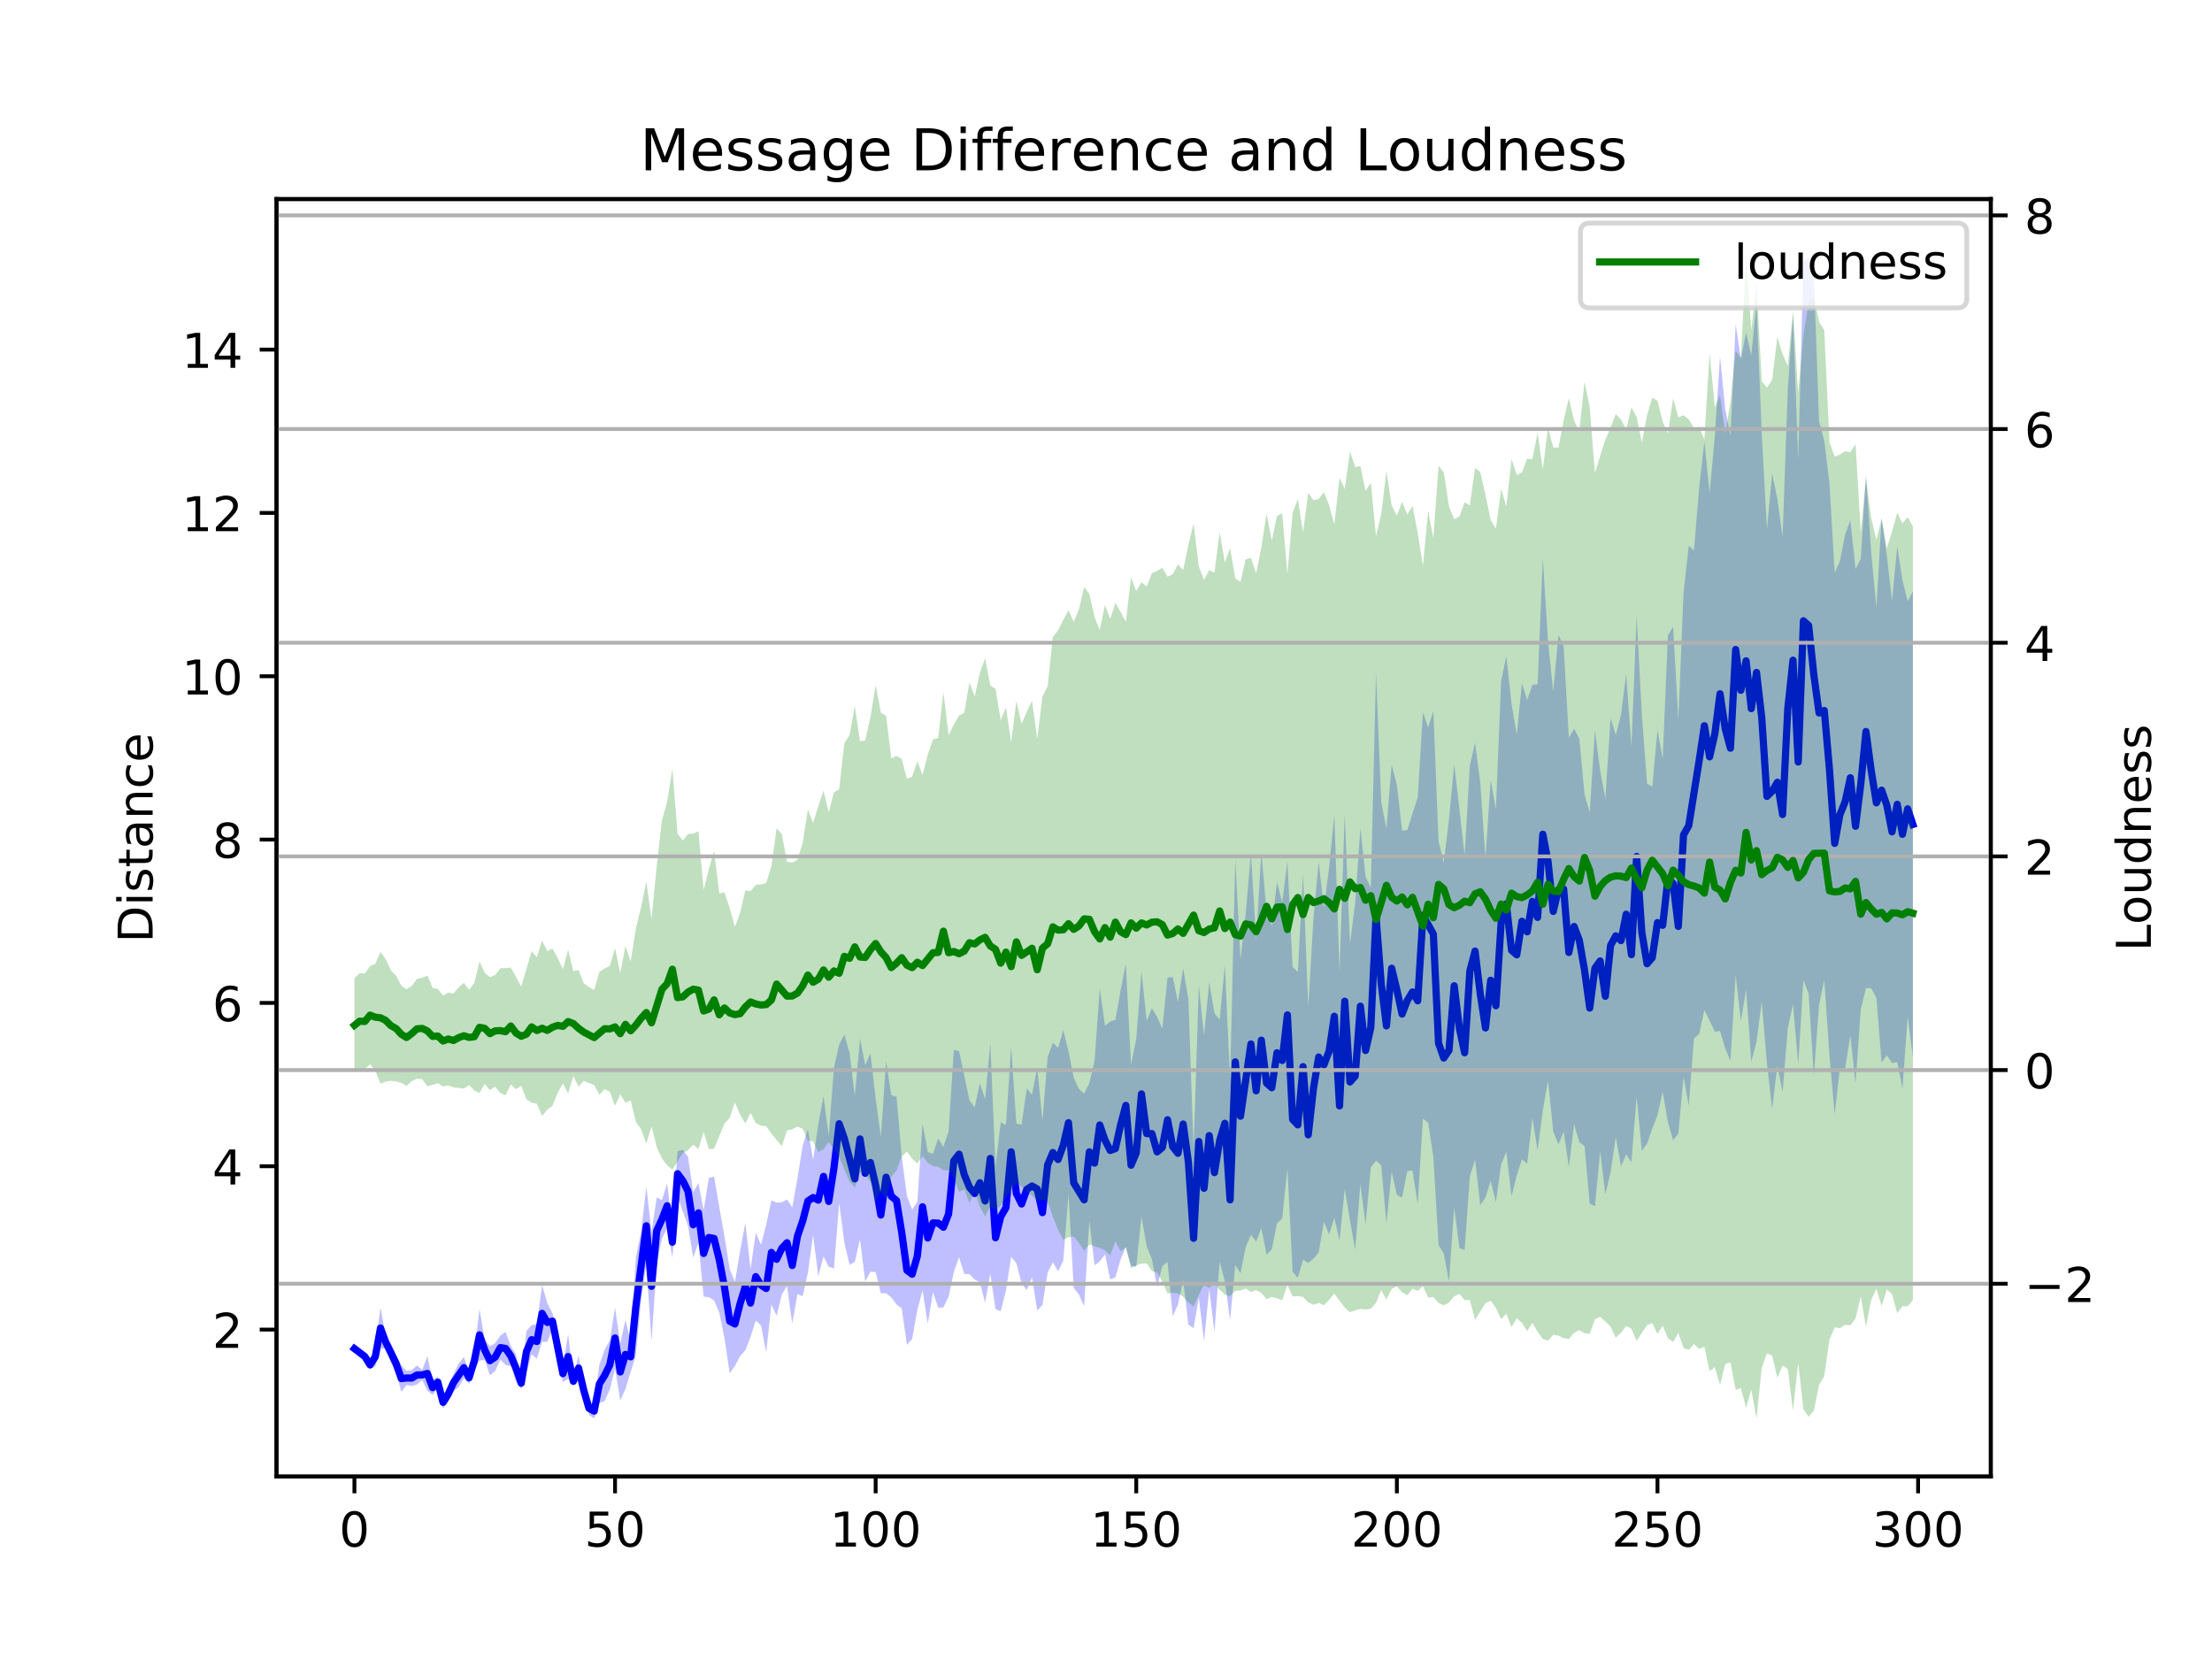 <?xml version="1.0" encoding="utf-8" standalone="no"?>
<!DOCTYPE svg PUBLIC "-//W3C//DTD SVG 1.1//EN"
  "http://www.w3.org/Graphics/SVG/1.1/DTD/svg11.dtd">
<!-- Created with matplotlib (https://matplotlib.org/) -->
<svg height="345.6pt" version="1.1" viewBox="0 0 460.8 345.6" width="460.8pt" xmlns="http://www.w3.org/2000/svg" xmlns:xlink="http://www.w3.org/1999/xlink">
 <defs>
  <style type="text/css">
*{stroke-linecap:butt;stroke-linejoin:round;}
  </style>
 </defs>
 <g id="figure_1">
  <g id="patch_1">
   <path d="M 0 345.6 
L 460.8 345.6 
L 460.8 0 
L 0 0 
z
" style="fill:#ffffff;"/>
  </g>
  <g id="axes_1">
   <g id="patch_2">
    <path d="M 57.6 307.584 
L 414.72 307.584 
L 414.72 41.472 
L 57.6 41.472 
z
" style="fill:#ffffff;"/>
   </g>
   <g id="PolyCollection_1">
    <path clip-path="url(#p316f20b27b)" d="M 73.833 280.364 
L 73.833 281.517 
L 74.919 282.45 
L 76.004 283.153 
L 77.09 285.211 
L 78.176 284.622 
L 79.262 280.977 
L 80.348 280.886 
L 81.433 283.879 
L 82.519 285.979 
L 83.605 289.948 
L 84.691 288.524 
L 85.777 288.731 
L 86.862 288.428 
L 87.948 287.466 
L 89.034 289.721 
L 90.12 290.591 
L 91.206 289.096 
L 92.291 293.444 
L 93.377 292.053 
L 94.463 289.822 
L 95.549 288.974 
L 96.635 287.14 
L 97.72 288.308 
L 98.806 285.434 
L 99.892 283.434 
L 100.978 283.322 
L 102.064 286.494 
L 103.149 285.6 
L 104.235 283.252 
L 105.321 284.357 
L 106.407 284.561 
L 107.493 287.802 
L 108.578 289.327 
L 109.664 285.877 
L 110.75 282.138 
L 111.836 283.047 
L 112.922 279.514 
L 114.007 279.535 
L 115.093 276.849 
L 116.179 284.044 
L 117.265 287.889 
L 118.351 287.248 
L 119.436 288.596 
L 120.522 287.651 
L 121.608 290.291 
L 122.694 294.758 
L 123.78 295.488 
L 124.865 292.269 
L 125.951 291.888 
L 127.037 289.46 
L 128.123 285.061 
L 129.209 291.738 
L 130.294 289.346 
L 131.38 285.784 
L 132.466 282.346 
L 133.552 270.725 
L 134.638 263.497 
L 135.723 279.324 
L 136.809 263.297 
L 137.895 258.006 
L 138.981 255.824 
L 140.067 262.018 
L 141.152 249.195 
L 142.238 252.386 
L 143.324 255.351 
L 144.41 261.953 
L 145.496 258.884 
L 146.581 270.114 
L 147.667 270.221 
L 148.753 270.887 
L 149.839 273.443 
L 150.925 278.769 
L 152.01 286.089 
L 153.096 284.536 
L 154.182 282.515 
L 155.268 281.28 
L 156.354 278.497 
L 157.439 275.083 
L 158.525 276.093 
L 159.611 281.689 
L 160.697 271.761 
L 161.783 274.143 
L 162.868 269.63 
L 163.954 267.894 
L 165.04 275.714 
L 166.126 269.559 
L 167.212 270.036 
L 168.297 265.153 
L 169.383 257.296 
L 170.469 265.856 
L 171.555 261.755 
L 172.641 263.886 
L 173.726 264.248 
L 174.812 250.577 
L 175.898 258.889 
L 176.984 263.495 
L 178.07 262.871 
L 179.155 258.175 
L 180.241 266.931 
L 181.327 264.933 
L 182.413 264.985 
L 183.499 269.398 
L 184.584 269.421 
L 185.67 270.25 
L 186.756 271.734 
L 187.842 272.546 
L 188.928 280.14 
L 190.013 278.938 
L 191.099 272.923 
L 192.185 268.772 
L 193.271 275.801 
L 194.357 269.158 
L 195.442 272.404 
L 196.528 272.356 
L 197.614 270.103 
L 198.7 264.96 
L 199.786 261.885 
L 200.871 265.393 
L 201.957 265.407 
L 203.043 266.549 
L 204.129 267.121 
L 205.215 271.369 
L 206.3 265.338 
L 207.386 272.718 
L 208.472 273.174 
L 209.558 268.802 
L 210.644 261.806 
L 211.729 263.157 
L 212.815 267.362 
L 213.901 268.764 
L 214.987 266.073 
L 216.073 273.003 
L 217.158 271.857 
L 218.244 265.086 
L 219.33 262.925 
L 220.416 264.839 
L 221.502 262.609 
L 222.587 248.745 
L 223.673 268.309 
L 224.759 269.679 
L 225.845 272.09 
L 226.931 254.315 
L 228.016 263.581 
L 229.102 262.782 
L 230.188 261.314 
L 231.274 266.522 
L 232.36 266.111 
L 233.445 262.336 
L 234.531 259.76 
L 235.617 263.671 
L 236.703 263.879 
L 237.789 253.476 
L 238.875 259.647 
L 239.96 262.291 
L 241.046 268.08 
L 242.132 263.766 
L 243.218 262.903 
L 244.304 274.229 
L 245.389 271.767 
L 246.475 266.635 
L 247.561 275.983 
L 248.647 276.684 
L 249.733 270.273 
L 250.818 279.421 
L 251.904 268.498 
L 252.99 277.483 
L 254.076 262.835 
L 255.162 266.938 
L 256.247 275.007 
L 257.333 263.52 
L 258.419 265.238 
L 259.505 259.791 
L 260.591 257.252 
L 261.676 258.672 
L 262.762 255.858 
L 263.848 261.342 
L 264.934 260.286 
L 266.02 254.863 
L 267.105 253.827 
L 268.191 243.416 
L 269.277 264.93 
L 270.363 266.207 
L 271.449 262.404 
L 272.534 263.083 
L 273.62 262.182 
L 274.706 260.909 
L 275.792 254.498 
L 276.878 257.167 
L 277.963 253.706 
L 279.049 258.413 
L 280.135 247.669 
L 281.221 254.185 
L 282.307 260.311 
L 283.392 246.685 
L 284.478 255.087 
L 285.564 243.179 
L 286.65 241.786 
L 287.736 242.762 
L 288.821 254.883 
L 289.907 244.112 
L 290.993 248.927 
L 292.079 249.472 
L 293.165 243.958 
L 294.25 243.834 
L 295.336 250.865 
L 296.422 232.999 
L 297.508 233.897 
L 298.594 241.022 
L 299.679 259.401 
L 300.765 261.122 
L 301.851 266.952 
L 302.937 251.494 
L 304.023 259.969 
L 305.108 260.42 
L 306.194 245.078 
L 307.28 241.568 
L 308.366 251.049 
L 309.452 249.475 
L 310.537 245.98 
L 311.623 250.458 
L 312.709 242.599 
L 313.795 239.941 
L 314.881 249.263 
L 315.966 244.848 
L 317.052 241.53 
L 318.138 242.393 
L 319.224 232.921 
L 320.31 239.676 
L 321.395 231.307 
L 322.481 225.143 
L 323.567 235.691 
L 324.653 238.416 
L 325.739 235.722 
L 326.824 243.128 
L 327.91 234.198 
L 328.996 237.924 
L 330.082 238.737 
L 331.168 250.717 
L 332.253 251.296 
L 333.339 239.824 
L 334.425 248.748 
L 335.511 244.234 
L 336.597 236.79 
L 337.682 242.975 
L 338.768 240.47 
L 339.854 242.106 
L 340.94 228.465 
L 342.026 239.74 
L 343.111 238.239 
L 344.197 235.131 
L 345.283 232.301 
L 346.369 227.426 
L 347.455 233.768 
L 348.54 237.528 
L 349.626 236.158 
L 350.712 224.342 
L 351.798 230.326 
L 352.884 216.334 
L 353.969 215.385 
L 355.055 210.392 
L 356.141 212.613 
L 357.227 214.918 
L 358.313 214.785 
L 359.398 218.438 
L 360.484 220.966 
L 361.57 203.104 
L 362.656 212.783 
L 363.742 206.113 
L 364.827 221.186 
L 365.913 217.03 
L 366.999 208.676 
L 368.085 221.534 
L 369.171 231.037 
L 370.256 221.987 
L 371.342 227.524 
L 372.428 214.221 
L 373.514 209.197 
L 374.6 221.757 
L 375.685 204.161 
L 376.771 207.031 
L 377.857 224.066 
L 378.943 209.313 
L 380.029 204.156 
L 381.114 219.945 
L 382.2 232.106 
L 383.286 222.522 
L 384.372 222.688 
L 385.458 215.669 
L 386.543 225.707 
L 387.629 210.32 
L 388.715 205.814 
L 389.801 205.873 
L 390.887 207.917 
L 391.972 221.358 
L 393.058 219.812 
L 394.144 221.465 
L 395.23 221.264 
L 396.316 226.734 
L 397.401 211.73 
L 398.487 220.322 
L 398.487 123.181 
L 398.487 123.181 
L 397.401 125.268 
L 396.316 120.861 
L 395.23 113.834 
L 394.144 125.117 
L 393.058 115.695 
L 391.972 107.864 
L 390.887 126.58 
L 389.801 115.074 
L 388.715 98.96 
L 387.629 116.435 
L 386.543 118.549 
L 385.458 108.351 
L 384.372 111.361 
L 383.286 116.897 
L 382.2 119.277 
L 381.114 100.663 
L 380.029 91.85 
L 378.943 87.732 
L 377.857 57.134 
L 376.771 53.568 
L 375.685 54.495 
L 374.6 95.718 
L 373.514 65.856 
L 372.428 81.033 
L 371.342 111.858 
L 370.256 103.929 
L 369.171 98.635 
L 368.085 110.28 
L 366.999 90.184 
L 365.913 63.122 
L 364.827 74.055 
L 363.742 69.204 
L 362.656 74.815 
L 361.57 67.517 
L 360.484 90.766 
L 359.398 85.237 
L 358.313 74.258 
L 357.227 90.892 
L 356.141 102.721 
L 355.055 91.966 
L 353.969 101.489 
L 352.884 114.699 
L 351.798 113.667 
L 350.712 123.515 
L 349.626 149.823 
L 348.54 130.565 
L 347.455 132.335 
L 346.369 158.084 
L 345.283 152.076 
L 344.197 163.847 
L 343.111 163.295 
L 342.026 148.795 
L 340.94 128.358 
L 339.854 155.637 
L 338.768 140.423 
L 337.682 148.908 
L 336.597 153.119 
L 335.511 149.63 
L 334.425 166.32 
L 333.339 160.543 
L 332.253 152.095 
L 331.168 169.285 
L 330.082 165.422 
L 328.996 153.829 
L 327.91 151.802 
L 326.824 153.701 
L 325.739 134.677 
L 324.653 132.223 
L 323.567 144.038 
L 322.481 133.721 
L 321.395 116.266 
L 320.31 142.547 
L 319.224 142.646 
L 318.138 145.831 
L 317.052 142.306 
L 315.966 152.976 
L 314.881 146.646 
L 313.795 136.672 
L 312.709 141.914 
L 311.623 168.576 
L 310.537 162.434 
L 309.452 178.808 
L 308.366 163.019 
L 307.28 154.683 
L 306.194 159.528 
L 305.108 178.207 
L 304.023 168.504 
L 302.937 159.21 
L 301.851 170.671 
L 300.765 179.699 
L 299.679 175.244 
L 298.594 148.125 
L 297.508 151.568 
L 296.422 148.339 
L 295.336 166.108 
L 294.25 169.447 
L 293.165 172.892 
L 292.079 173.026 
L 290.993 163.499 
L 289.907 159.299 
L 288.821 172.562 
L 287.736 167.139 
L 286.65 140.087 
L 285.564 184.952 
L 284.478 182.59 
L 283.392 172.518 
L 282.307 188.061 
L 281.221 196.595 
L 280.135 169.469 
L 279.049 202.351 
L 277.963 169.71 
L 276.878 180.759 
L 275.792 189.178 
L 274.706 179.5 
L 273.62 191.249 
L 272.534 209.735 
L 271.449 181.993 
L 270.363 202.469 
L 269.277 201.436 
L 268.191 179.416 
L 267.105 188.006 
L 266.02 183.752 
L 264.934 192.911 
L 263.848 189.939 
L 262.762 177.527 
L 261.676 195.801 
L 260.591 177.706 
L 259.505 190.241 
L 258.419 199.817 
L 257.333 178.894 
L 256.247 224.902 
L 255.162 201.068 
L 254.076 212.403 
L 252.99 211.072 
L 251.904 204.628 
L 250.818 215.672 
L 249.733 205.312 
L 248.647 239.236 
L 247.561 208.11 
L 246.475 201.676 
L 245.389 208.738 
L 244.304 203.546 
L 243.218 203.639 
L 242.132 214.294 
L 241.046 211.844 
L 239.96 210.01 
L 238.875 212.663 
L 237.789 202.297 
L 236.703 216.434 
L 235.617 221.799 
L 234.531 200.783 
L 233.445 206.269 
L 232.36 212.436 
L 231.274 212.794 
L 230.188 213.694 
L 229.102 205.913 
L 228.016 221.023 
L 226.931 225.595 
L 225.845 227.8 
L 224.759 226.827 
L 223.673 224.496 
L 222.587 219.008 
L 221.502 214.552 
L 220.416 218.256 
L 219.33 217.25 
L 218.244 220.23 
L 217.158 233.381 
L 216.073 222.379 
L 214.987 228.066 
L 213.901 226.764 
L 212.815 234.27 
L 211.729 234.075 
L 210.644 218.096 
L 209.558 234.37 
L 208.472 233.747 
L 207.386 242.986 
L 206.3 217.321 
L 205.215 228.985 
L 204.129 225.645 
L 203.043 230.7 
L 201.957 229.25 
L 200.871 224.011 
L 199.786 218.986 
L 198.7 218.689 
L 197.614 235.666 
L 196.528 238.95 
L 195.442 237.174 
L 194.357 240.345 
L 193.271 239.997 
L 192.185 234.02 
L 191.099 250.394 
L 190.013 251.955 
L 188.928 249.12 
L 187.842 240.911 
L 186.756 228.466 
L 185.67 228.139 
L 184.584 221.049 
L 183.499 236.82 
L 182.413 228.828 
L 181.327 219.412 
L 180.241 221.903 
L 179.155 216.347 
L 178.07 228.284 
L 176.984 219.344 
L 175.898 215.52 
L 174.812 217.615 
L 173.726 222.397 
L 172.641 236.669 
L 171.555 228.374 
L 170.469 234.161 
L 169.383 241.644 
L 168.297 235.237 
L 167.212 238.68 
L 166.126 245.477 
L 165.04 251.528 
L 163.954 249.871 
L 162.868 250.452 
L 161.783 250.53 
L 160.697 250.048 
L 159.611 255.137 
L 158.525 259.335 
L 157.439 256.805 
L 156.354 264.418 
L 155.268 254.736 
L 154.182 260.576 
L 153.096 267.08 
L 152.01 264.345 
L 150.925 257.585 
L 149.839 251.471 
L 148.753 245.105 
L 147.667 245.363 
L 146.581 252.118 
L 145.496 246.448 
L 144.41 248.342 
L 143.324 240.993 
L 142.238 239.529 
L 141.152 239.816 
L 140.067 255.523 
L 138.981 246.547 
L 137.895 250.004 
L 136.809 249.463 
L 135.723 256.599 
L 134.638 247.208 
L 133.552 256.631 
L 132.466 261.861 
L 131.38 279.52 
L 130.294 274.962 
L 129.209 279.87 
L 128.123 272.397 
L 127.037 279.17 
L 125.951 281.2 
L 124.865 284.273 
L 123.78 292.418 
L 122.694 291.991 
L 121.608 288.939 
L 120.522 282.328 
L 119.436 286.9 
L 118.351 277.939 
L 117.265 284.419 
L 116.179 277.391 
L 115.093 273.594 
L 114.007 271.434 
L 112.922 267.69 
L 111.836 275.868 
L 110.75 276.026 
L 109.664 277.246 
L 108.578 286.958 
L 107.493 282.192 
L 106.407 280.37 
L 105.321 277.462 
L 104.235 278.219 
L 103.149 279.824 
L 102.064 280.41 
L 100.978 279.141 
L 99.892 272.741 
L 98.806 281.504 
L 97.72 285.725 
L 96.635 282.692 
L 95.549 284.064 
L 94.463 286.242 
L 93.377 288.785 
L 92.291 290.819 
L 91.206 286.75 
L 90.12 287.551 
L 89.034 282.534 
L 87.948 285.365 
L 86.862 284.442 
L 85.777 285.42 
L 84.691 285.593 
L 83.605 284.425 
L 82.519 282.177 
L 81.433 279.904 
L 80.348 278.266 
L 79.262 272.339 
L 78.176 280.667 
L 77.09 283.463 
L 76.004 282.027 
L 74.919 281.084 
L 73.833 280.364 
z
" style="fill:#0000ff;fill-opacity:0.25;"/>
   </g>
   <g id="matplotlib.axis_1">
    <g id="xtick_1">
     <g id="line2d_1">
      <defs>
       <path d="M 0 0 
L 0 3.5 
" id="m9ccb6468f2" style="stroke:#000000;stroke-width:0.8;"/>
      </defs>
      <g>
       <use style="stroke:#000000;stroke-width:0.8;" x="73.833" xlink:href="#m9ccb6468f2" y="307.584"/>
      </g>
     </g>
     <g id="text_1">
      <!-- 0 -->
      <defs>
       <path d="M 31.781 66.406 
Q 24.172 66.406 20.328 58.906 
Q 16.5 51.422 16.5 36.375 
Q 16.5 21.391 20.328 13.891 
Q 24.172 6.391 31.781 6.391 
Q 39.453 6.391 43.281 13.891 
Q 47.125 21.391 47.125 36.375 
Q 47.125 51.422 43.281 58.906 
Q 39.453 66.406 31.781 66.406 
z
M 31.781 74.219 
Q 44.047 74.219 50.516 64.516 
Q 56.984 54.828 56.984 36.375 
Q 56.984 17.969 50.516 8.266 
Q 44.047 -1.422 31.781 -1.422 
Q 19.531 -1.422 13.062 8.266 
Q 6.594 17.969 6.594 36.375 
Q 6.594 54.828 13.062 64.516 
Q 19.531 74.219 31.781 74.219 
z
" id="DejaVuSans-48"/>
      </defs>
      <g transform="translate(70.651 322.182)scale(0.1 -0.1)">
       <use xlink:href="#DejaVuSans-48"/>
      </g>
     </g>
    </g>
    <g id="xtick_2">
     <g id="line2d_2">
      <g>
       <use style="stroke:#000000;stroke-width:0.8;" x="128.123" xlink:href="#m9ccb6468f2" y="307.584"/>
      </g>
     </g>
     <g id="text_2">
      <!-- 50 -->
      <defs>
       <path d="M 10.797 72.906 
L 49.516 72.906 
L 49.516 64.594 
L 19.828 64.594 
L 19.828 46.734 
Q 21.969 47.469 24.109 47.828 
Q 26.266 48.188 28.422 48.188 
Q 40.625 48.188 47.75 41.5 
Q 54.891 34.812 54.891 23.391 
Q 54.891 11.625 47.562 5.094 
Q 40.234 -1.422 26.906 -1.422 
Q 22.312 -1.422 17.547 -0.641 
Q 12.797 0.141 7.719 1.703 
L 7.719 11.625 
Q 12.109 9.234 16.797 8.062 
Q 21.484 6.891 26.703 6.891 
Q 35.156 6.891 40.078 11.328 
Q 45.016 15.766 45.016 23.391 
Q 45.016 31 40.078 35.438 
Q 35.156 39.891 26.703 39.891 
Q 22.75 39.891 18.812 39.016 
Q 14.891 38.141 10.797 36.281 
z
" id="DejaVuSans-53"/>
      </defs>
      <g transform="translate(121.76 322.182)scale(0.1 -0.1)">
       <use xlink:href="#DejaVuSans-53"/>
       <use x="63.623" xlink:href="#DejaVuSans-48"/>
      </g>
     </g>
    </g>
    <g id="xtick_3">
     <g id="line2d_3">
      <g>
       <use style="stroke:#000000;stroke-width:0.8;" x="182.413" xlink:href="#m9ccb6468f2" y="307.584"/>
      </g>
     </g>
     <g id="text_3">
      <!-- 100 -->
      <defs>
       <path d="M 12.406 8.297 
L 28.516 8.297 
L 28.516 63.922 
L 10.984 60.406 
L 10.984 69.391 
L 28.422 72.906 
L 38.281 72.906 
L 38.281 8.297 
L 54.391 8.297 
L 54.391 0 
L 12.406 0 
z
" id="DejaVuSans-49"/>
      </defs>
      <g transform="translate(172.869 322.182)scale(0.1 -0.1)">
       <use xlink:href="#DejaVuSans-49"/>
       <use x="63.623" xlink:href="#DejaVuSans-48"/>
       <use x="127.246" xlink:href="#DejaVuSans-48"/>
      </g>
     </g>
    </g>
    <g id="xtick_4">
     <g id="line2d_4">
      <g>
       <use style="stroke:#000000;stroke-width:0.8;" x="236.703" xlink:href="#m9ccb6468f2" y="307.584"/>
      </g>
     </g>
     <g id="text_4">
      <!-- 150 -->
      <g transform="translate(227.159 322.182)scale(0.1 -0.1)">
       <use xlink:href="#DejaVuSans-49"/>
       <use x="63.623" xlink:href="#DejaVuSans-53"/>
       <use x="127.246" xlink:href="#DejaVuSans-48"/>
      </g>
     </g>
    </g>
    <g id="xtick_5">
     <g id="line2d_5">
      <g>
       <use style="stroke:#000000;stroke-width:0.8;" x="290.993" xlink:href="#m9ccb6468f2" y="307.584"/>
      </g>
     </g>
     <g id="text_5">
      <!-- 200 -->
      <defs>
       <path d="M 19.188 8.297 
L 53.609 8.297 
L 53.609 0 
L 7.328 0 
L 7.328 8.297 
Q 12.938 14.109 22.625 23.891 
Q 32.328 33.688 34.812 36.531 
Q 39.547 41.844 41.422 45.531 
Q 43.312 49.219 43.312 52.781 
Q 43.312 58.594 39.234 62.25 
Q 35.156 65.922 28.609 65.922 
Q 23.969 65.922 18.812 64.312 
Q 13.672 62.703 7.812 59.422 
L 7.812 69.391 
Q 13.766 71.781 18.938 73 
Q 24.125 74.219 28.422 74.219 
Q 39.75 74.219 46.484 68.547 
Q 53.219 62.891 53.219 53.422 
Q 53.219 48.922 51.531 44.891 
Q 49.859 40.875 45.406 35.406 
Q 44.188 33.984 37.641 27.219 
Q 31.109 20.453 19.188 8.297 
z
" id="DejaVuSans-50"/>
      </defs>
      <g transform="translate(281.449 322.182)scale(0.1 -0.1)">
       <use xlink:href="#DejaVuSans-50"/>
       <use x="63.623" xlink:href="#DejaVuSans-48"/>
       <use x="127.246" xlink:href="#DejaVuSans-48"/>
      </g>
     </g>
    </g>
    <g id="xtick_6">
     <g id="line2d_6">
      <g>
       <use style="stroke:#000000;stroke-width:0.8;" x="345.283" xlink:href="#m9ccb6468f2" y="307.584"/>
      </g>
     </g>
     <g id="text_6">
      <!-- 250 -->
      <g transform="translate(335.739 322.182)scale(0.1 -0.1)">
       <use xlink:href="#DejaVuSans-50"/>
       <use x="63.623" xlink:href="#DejaVuSans-53"/>
       <use x="127.246" xlink:href="#DejaVuSans-48"/>
      </g>
     </g>
    </g>
    <g id="xtick_7">
     <g id="line2d_7">
      <g>
       <use style="stroke:#000000;stroke-width:0.8;" x="399.573" xlink:href="#m9ccb6468f2" y="307.584"/>
      </g>
     </g>
     <g id="text_7">
      <!-- 300 -->
      <defs>
       <path d="M 40.578 39.312 
Q 47.656 37.797 51.625 33 
Q 55.609 28.219 55.609 21.188 
Q 55.609 10.406 48.188 4.484 
Q 40.766 -1.422 27.094 -1.422 
Q 22.516 -1.422 17.656 -0.516 
Q 12.797 0.391 7.625 2.203 
L 7.625 11.719 
Q 11.719 9.328 16.594 8.109 
Q 21.484 6.891 26.812 6.891 
Q 36.078 6.891 40.938 10.547 
Q 45.797 14.203 45.797 21.188 
Q 45.797 27.641 41.281 31.266 
Q 36.766 34.906 28.719 34.906 
L 20.219 34.906 
L 20.219 43.016 
L 29.109 43.016 
Q 36.375 43.016 40.234 45.922 
Q 44.094 48.828 44.094 54.297 
Q 44.094 59.906 40.109 62.906 
Q 36.141 65.922 28.719 65.922 
Q 24.656 65.922 20.016 65.031 
Q 15.375 64.156 9.812 62.312 
L 9.812 71.094 
Q 15.438 72.656 20.344 73.438 
Q 25.25 74.219 29.594 74.219 
Q 40.828 74.219 47.359 69.109 
Q 53.906 64.016 53.906 55.328 
Q 53.906 49.266 50.438 45.094 
Q 46.969 40.922 40.578 39.312 
z
" id="DejaVuSans-51"/>
      </defs>
      <g transform="translate(390.029 322.182)scale(0.1 -0.1)">
       <use xlink:href="#DejaVuSans-51"/>
       <use x="63.623" xlink:href="#DejaVuSans-48"/>
       <use x="127.246" xlink:href="#DejaVuSans-48"/>
      </g>
     </g>
    </g>
   </g>
   <g id="matplotlib.axis_2">
    <g id="ytick_1">
     <g id="line2d_8">
      <defs>
       <path d="M 0 0 
L -3.5 0 
" id="m7e3ed17c89" style="stroke:#000000;stroke-width:0.8;"/>
      </defs>
      <g>
       <use style="stroke:#000000;stroke-width:0.8;" x="57.6" xlink:href="#m7e3ed17c89" y="276.977"/>
      </g>
     </g>
     <g id="text_8">
      <!-- 2 -->
      <g transform="translate(44.237 280.777)scale(0.1 -0.1)">
       <use xlink:href="#DejaVuSans-50"/>
      </g>
     </g>
    </g>
    <g id="ytick_2">
     <g id="line2d_9">
      <g>
       <use style="stroke:#000000;stroke-width:0.8;" x="57.6" xlink:href="#m7e3ed17c89" y="242.953"/>
      </g>
     </g>
     <g id="text_9">
      <!-- 4 -->
      <defs>
       <path d="M 37.797 64.312 
L 12.891 25.391 
L 37.797 25.391 
z
M 35.203 72.906 
L 47.609 72.906 
L 47.609 25.391 
L 58.016 25.391 
L 58.016 17.188 
L 47.609 17.188 
L 47.609 0 
L 37.797 0 
L 37.797 17.188 
L 4.891 17.188 
L 4.891 26.703 
z
" id="DejaVuSans-52"/>
      </defs>
      <g transform="translate(44.237 246.752)scale(0.1 -0.1)">
       <use xlink:href="#DejaVuSans-52"/>
      </g>
     </g>
    </g>
    <g id="ytick_3">
     <g id="line2d_10">
      <g>
       <use style="stroke:#000000;stroke-width:0.8;" x="57.6" xlink:href="#m7e3ed17c89" y="208.928"/>
      </g>
     </g>
     <g id="text_10">
      <!-- 6 -->
      <defs>
       <path d="M 33.016 40.375 
Q 26.375 40.375 22.484 35.828 
Q 18.609 31.297 18.609 23.391 
Q 18.609 15.531 22.484 10.953 
Q 26.375 6.391 33.016 6.391 
Q 39.656 6.391 43.531 10.953 
Q 47.406 15.531 47.406 23.391 
Q 47.406 31.297 43.531 35.828 
Q 39.656 40.375 33.016 40.375 
z
M 52.594 71.297 
L 52.594 62.312 
Q 48.875 64.062 45.094 64.984 
Q 41.312 65.922 37.594 65.922 
Q 27.828 65.922 22.672 59.328 
Q 17.531 52.734 16.797 39.406 
Q 19.672 43.656 24.016 45.922 
Q 28.375 48.188 33.594 48.188 
Q 44.578 48.188 50.953 41.516 
Q 57.328 34.859 57.328 23.391 
Q 57.328 12.156 50.688 5.359 
Q 44.047 -1.422 33.016 -1.422 
Q 20.359 -1.422 13.672 8.266 
Q 6.984 17.969 6.984 36.375 
Q 6.984 53.656 15.188 63.938 
Q 23.391 74.219 37.203 74.219 
Q 40.922 74.219 44.703 73.484 
Q 48.484 72.75 52.594 71.297 
z
" id="DejaVuSans-54"/>
      </defs>
      <g transform="translate(44.237 212.727)scale(0.1 -0.1)">
       <use xlink:href="#DejaVuSans-54"/>
      </g>
     </g>
    </g>
    <g id="ytick_4">
     <g id="line2d_11">
      <g>
       <use style="stroke:#000000;stroke-width:0.8;" x="57.6" xlink:href="#m7e3ed17c89" y="174.904"/>
      </g>
     </g>
     <g id="text_11">
      <!-- 8 -->
      <defs>
       <path d="M 31.781 34.625 
Q 24.75 34.625 20.719 30.859 
Q 16.703 27.094 16.703 20.516 
Q 16.703 13.922 20.719 10.156 
Q 24.75 6.391 31.781 6.391 
Q 38.812 6.391 42.859 10.172 
Q 46.922 13.969 46.922 20.516 
Q 46.922 27.094 42.891 30.859 
Q 38.875 34.625 31.781 34.625 
z
M 21.922 38.812 
Q 15.578 40.375 12.031 44.719 
Q 8.5 49.078 8.5 55.328 
Q 8.5 64.062 14.719 69.141 
Q 20.953 74.219 31.781 74.219 
Q 42.672 74.219 48.875 69.141 
Q 55.078 64.062 55.078 55.328 
Q 55.078 49.078 51.531 44.719 
Q 48 40.375 41.703 38.812 
Q 48.828 37.156 52.797 32.312 
Q 56.781 27.484 56.781 20.516 
Q 56.781 9.906 50.312 4.234 
Q 43.844 -1.422 31.781 -1.422 
Q 19.734 -1.422 13.25 4.234 
Q 6.781 9.906 6.781 20.516 
Q 6.781 27.484 10.781 32.312 
Q 14.797 37.156 21.922 38.812 
z
M 18.312 54.391 
Q 18.312 48.734 21.844 45.562 
Q 25.391 42.391 31.781 42.391 
Q 38.141 42.391 41.719 45.562 
Q 45.312 48.734 45.312 54.391 
Q 45.312 60.062 41.719 63.234 
Q 38.141 66.406 31.781 66.406 
Q 25.391 66.406 21.844 63.234 
Q 18.312 60.062 18.312 54.391 
z
" id="DejaVuSans-56"/>
      </defs>
      <g transform="translate(44.237 178.703)scale(0.1 -0.1)">
       <use xlink:href="#DejaVuSans-56"/>
      </g>
     </g>
    </g>
    <g id="ytick_5">
     <g id="line2d_12">
      <g>
       <use style="stroke:#000000;stroke-width:0.8;" x="57.6" xlink:href="#m7e3ed17c89" y="140.879"/>
      </g>
     </g>
     <g id="text_12">
      <!-- 10 -->
      <g transform="translate(37.875 144.678)scale(0.1 -0.1)">
       <use xlink:href="#DejaVuSans-49"/>
       <use x="63.623" xlink:href="#DejaVuSans-48"/>
      </g>
     </g>
    </g>
    <g id="ytick_6">
     <g id="line2d_13">
      <g>
       <use style="stroke:#000000;stroke-width:0.8;" x="57.6" xlink:href="#m7e3ed17c89" y="106.854"/>
      </g>
     </g>
     <g id="text_13">
      <!-- 12 -->
      <g transform="translate(37.875 110.654)scale(0.1 -0.1)">
       <use xlink:href="#DejaVuSans-49"/>
       <use x="63.623" xlink:href="#DejaVuSans-50"/>
      </g>
     </g>
    </g>
    <g id="ytick_7">
     <g id="line2d_14">
      <g>
       <use style="stroke:#000000;stroke-width:0.8;" x="57.6" xlink:href="#m7e3ed17c89" y="72.83"/>
      </g>
     </g>
     <g id="text_14">
      <!-- 14 -->
      <g transform="translate(37.875 76.629)scale(0.1 -0.1)">
       <use xlink:href="#DejaVuSans-49"/>
       <use x="63.623" xlink:href="#DejaVuSans-52"/>
      </g>
     </g>
    </g>
    <g id="text_15">
     <!-- Distance -->
     <defs>
      <path d="M 19.672 64.797 
L 19.672 8.109 
L 31.594 8.109 
Q 46.688 8.109 53.688 14.938 
Q 60.688 21.781 60.688 36.531 
Q 60.688 51.172 53.688 57.984 
Q 46.688 64.797 31.594 64.797 
z
M 9.812 72.906 
L 30.078 72.906 
Q 51.266 72.906 61.172 64.094 
Q 71.094 55.281 71.094 36.531 
Q 71.094 17.672 61.125 8.828 
Q 51.172 0 30.078 0 
L 9.812 0 
z
" id="DejaVuSans-68"/>
      <path d="M 9.422 54.688 
L 18.406 54.688 
L 18.406 0 
L 9.422 0 
z
M 9.422 75.984 
L 18.406 75.984 
L 18.406 64.594 
L 9.422 64.594 
z
" id="DejaVuSans-105"/>
      <path d="M 44.281 53.078 
L 44.281 44.578 
Q 40.484 46.531 36.375 47.5 
Q 32.281 48.484 27.875 48.484 
Q 21.188 48.484 17.844 46.438 
Q 14.5 44.391 14.5 40.281 
Q 14.5 37.156 16.891 35.375 
Q 19.281 33.594 26.516 31.984 
L 29.594 31.297 
Q 39.156 29.25 43.188 25.516 
Q 47.219 21.781 47.219 15.094 
Q 47.219 7.469 41.188 3.016 
Q 35.156 -1.422 24.609 -1.422 
Q 20.219 -1.422 15.453 -0.562 
Q 10.688 0.297 5.422 2 
L 5.422 11.281 
Q 10.406 8.688 15.234 7.391 
Q 20.062 6.109 24.812 6.109 
Q 31.156 6.109 34.562 8.281 
Q 37.984 10.453 37.984 14.406 
Q 37.984 18.062 35.516 20.016 
Q 33.062 21.969 24.703 23.781 
L 21.578 24.516 
Q 13.234 26.266 9.516 29.906 
Q 5.812 33.547 5.812 39.891 
Q 5.812 47.609 11.281 51.797 
Q 16.75 56 26.812 56 
Q 31.781 56 36.172 55.266 
Q 40.578 54.547 44.281 53.078 
z
" id="DejaVuSans-115"/>
      <path d="M 18.312 70.219 
L 18.312 54.688 
L 36.812 54.688 
L 36.812 47.703 
L 18.312 47.703 
L 18.312 18.016 
Q 18.312 11.328 20.141 9.422 
Q 21.969 7.516 27.594 7.516 
L 36.812 7.516 
L 36.812 0 
L 27.594 0 
Q 17.188 0 13.234 3.875 
Q 9.281 7.766 9.281 18.016 
L 9.281 47.703 
L 2.688 47.703 
L 2.688 54.688 
L 9.281 54.688 
L 9.281 70.219 
z
" id="DejaVuSans-116"/>
      <path d="M 34.281 27.484 
Q 23.391 27.484 19.188 25 
Q 14.984 22.516 14.984 16.5 
Q 14.984 11.719 18.141 8.906 
Q 21.297 6.109 26.703 6.109 
Q 34.188 6.109 38.703 11.406 
Q 43.219 16.703 43.219 25.484 
L 43.219 27.484 
z
M 52.203 31.203 
L 52.203 0 
L 43.219 0 
L 43.219 8.297 
Q 40.141 3.328 35.547 0.953 
Q 30.953 -1.422 24.312 -1.422 
Q 15.922 -1.422 10.953 3.297 
Q 6 8.016 6 15.922 
Q 6 25.141 12.172 29.828 
Q 18.359 34.516 30.609 34.516 
L 43.219 34.516 
L 43.219 35.406 
Q 43.219 41.609 39.141 45 
Q 35.062 48.391 27.688 48.391 
Q 23 48.391 18.547 47.266 
Q 14.109 46.141 10.016 43.891 
L 10.016 52.203 
Q 14.938 54.109 19.578 55.047 
Q 24.219 56 28.609 56 
Q 40.484 56 46.344 49.844 
Q 52.203 43.703 52.203 31.203 
z
" id="DejaVuSans-97"/>
      <path d="M 54.891 33.016 
L 54.891 0 
L 45.906 0 
L 45.906 32.719 
Q 45.906 40.484 42.875 44.328 
Q 39.844 48.188 33.797 48.188 
Q 26.516 48.188 22.312 43.547 
Q 18.109 38.922 18.109 30.906 
L 18.109 0 
L 9.078 0 
L 9.078 54.688 
L 18.109 54.688 
L 18.109 46.188 
Q 21.344 51.125 25.703 53.562 
Q 30.078 56 35.797 56 
Q 45.219 56 50.047 50.172 
Q 54.891 44.344 54.891 33.016 
z
" id="DejaVuSans-110"/>
      <path d="M 48.781 52.594 
L 48.781 44.188 
Q 44.969 46.297 41.141 47.344 
Q 37.312 48.391 33.406 48.391 
Q 24.656 48.391 19.812 42.844 
Q 14.984 37.312 14.984 27.297 
Q 14.984 17.281 19.812 11.734 
Q 24.656 6.203 33.406 6.203 
Q 37.312 6.203 41.141 7.25 
Q 44.969 8.297 48.781 10.406 
L 48.781 2.094 
Q 45.016 0.344 40.984 -0.531 
Q 36.969 -1.422 32.422 -1.422 
Q 20.062 -1.422 12.781 6.344 
Q 5.516 14.109 5.516 27.297 
Q 5.516 40.672 12.859 48.328 
Q 20.219 56 33.016 56 
Q 37.156 56 41.109 55.141 
Q 45.062 54.297 48.781 52.594 
z
" id="DejaVuSans-99"/>
      <path d="M 56.203 29.594 
L 56.203 25.203 
L 14.891 25.203 
Q 15.484 15.922 20.484 11.062 
Q 25.484 6.203 34.422 6.203 
Q 39.594 6.203 44.453 7.469 
Q 49.312 8.734 54.109 11.281 
L 54.109 2.781 
Q 49.266 0.734 44.188 -0.344 
Q 39.109 -1.422 33.891 -1.422 
Q 20.797 -1.422 13.156 6.188 
Q 5.516 13.812 5.516 26.812 
Q 5.516 40.234 12.766 48.109 
Q 20.016 56 32.328 56 
Q 43.359 56 49.781 48.891 
Q 56.203 41.797 56.203 29.594 
z
M 47.219 32.234 
Q 47.125 39.594 43.094 43.984 
Q 39.062 48.391 32.422 48.391 
Q 24.906 48.391 20.391 44.141 
Q 15.875 39.891 15.188 32.172 
z
" id="DejaVuSans-101"/>
     </defs>
     <g transform="translate(31.795 196.391)rotate(-90)scale(0.1 -0.1)">
      <use xlink:href="#DejaVuSans-68"/>
      <use x="77.002" xlink:href="#DejaVuSans-105"/>
      <use x="104.785" xlink:href="#DejaVuSans-115"/>
      <use x="156.885" xlink:href="#DejaVuSans-116"/>
      <use x="196.094" xlink:href="#DejaVuSans-97"/>
      <use x="257.373" xlink:href="#DejaVuSans-110"/>
      <use x="320.752" xlink:href="#DejaVuSans-99"/>
      <use x="375.732" xlink:href="#DejaVuSans-101"/>
     </g>
    </g>
   </g>
   <g id="line2d_15">
    <path clip-path="url(#p316f20b27b)" d="M 73.833 280.941 
L 76.004 282.59 
L 77.09 284.337 
L 78.176 282.644 
L 79.262 276.658 
L 80.348 279.576 
L 82.519 284.078 
L 83.605 287.187 
L 84.691 287.059 
L 85.777 287.075 
L 86.862 286.435 
L 87.948 286.416 
L 89.034 286.127 
L 90.12 289.071 
L 91.206 287.923 
L 92.291 292.131 
L 93.377 290.419 
L 94.463 288.032 
L 96.635 284.916 
L 97.72 287.017 
L 98.806 283.469 
L 99.892 278.088 
L 100.978 281.231 
L 102.064 283.452 
L 103.149 282.712 
L 104.235 280.736 
L 105.321 280.91 
L 106.407 282.466 
L 107.493 284.997 
L 108.578 288.143 
L 109.664 281.561 
L 110.75 279.082 
L 111.836 279.458 
L 112.922 273.602 
L 114.007 275.484 
L 115.093 275.221 
L 117.265 286.154 
L 118.351 282.594 
L 119.436 287.748 
L 120.522 284.99 
L 121.608 289.615 
L 122.694 293.375 
L 123.78 293.953 
L 124.865 288.271 
L 125.951 286.544 
L 127.037 284.315 
L 128.123 278.729 
L 129.209 285.804 
L 130.294 282.154 
L 131.38 282.652 
L 132.466 272.103 
L 134.638 255.352 
L 135.723 267.962 
L 136.809 256.38 
L 137.895 254.005 
L 138.981 251.185 
L 140.067 258.77 
L 141.152 244.506 
L 142.238 245.958 
L 143.324 248.172 
L 144.41 255.148 
L 145.496 252.666 
L 146.581 261.116 
L 147.667 257.792 
L 148.753 257.996 
L 149.839 262.457 
L 150.925 268.177 
L 152.01 275.217 
L 153.096 275.808 
L 154.182 271.546 
L 155.268 268.008 
L 156.354 271.458 
L 157.439 265.944 
L 158.525 267.714 
L 159.611 268.413 
L 160.697 260.904 
L 161.783 262.336 
L 162.868 260.041 
L 163.954 258.882 
L 165.04 263.621 
L 166.126 257.518 
L 167.212 254.358 
L 168.297 250.195 
L 169.383 249.47 
L 170.469 250.009 
L 171.555 245.064 
L 172.641 250.278 
L 173.726 243.323 
L 174.812 234.096 
L 175.898 237.204 
L 178.07 245.577 
L 179.155 237.261 
L 180.241 244.417 
L 181.327 242.173 
L 182.413 246.906 
L 183.499 253.109 
L 184.584 245.235 
L 185.67 249.195 
L 186.756 250.1 
L 187.842 256.728 
L 188.928 264.63 
L 190.013 265.446 
L 191.099 261.658 
L 192.185 251.396 
L 193.271 257.899 
L 194.357 254.751 
L 195.442 254.789 
L 196.528 255.653 
L 197.614 252.885 
L 198.7 241.824 
L 199.786 240.436 
L 200.871 244.702 
L 201.957 247.329 
L 203.043 248.624 
L 204.129 246.383 
L 205.215 250.177 
L 206.3 241.329 
L 207.386 257.852 
L 208.472 253.461 
L 209.558 251.586 
L 210.644 239.951 
L 211.729 248.616 
L 212.815 250.816 
L 213.901 247.764 
L 214.987 247.069 
L 216.073 247.691 
L 217.158 252.619 
L 218.244 242.658 
L 219.33 240.088 
L 220.416 241.548 
L 221.502 238.581 
L 222.587 233.876 
L 223.673 246.403 
L 225.845 249.945 
L 226.931 239.955 
L 228.016 242.302 
L 229.102 234.348 
L 230.188 237.504 
L 231.274 239.658 
L 232.36 239.273 
L 233.445 234.302 
L 234.531 230.272 
L 235.617 242.735 
L 236.703 240.157 
L 237.789 227.886 
L 238.875 236.155 
L 239.96 236.15 
L 241.046 239.962 
L 242.132 239.03 
L 243.218 233.271 
L 244.304 238.888 
L 245.389 240.253 
L 246.475 234.155 
L 247.561 242.047 
L 248.647 257.96 
L 249.733 237.792 
L 250.818 247.546 
L 251.904 236.563 
L 252.99 244.277 
L 254.076 237.619 
L 255.162 234.003 
L 256.247 249.954 
L 257.333 221.207 
L 258.419 232.527 
L 260.591 217.479 
L 261.676 227.236 
L 262.762 216.692 
L 263.848 225.641 
L 264.934 226.598 
L 266.02 219.307 
L 267.105 220.917 
L 268.191 211.416 
L 269.277 233.183 
L 270.363 234.338 
L 271.449 222.198 
L 272.534 236.409 
L 273.62 226.715 
L 274.706 220.204 
L 275.792 221.838 
L 276.878 218.963 
L 277.963 211.708 
L 279.049 230.382 
L 280.135 208.569 
L 281.221 225.39 
L 282.307 224.186 
L 283.392 209.601 
L 284.478 218.839 
L 285.564 214.065 
L 286.65 190.937 
L 287.736 204.95 
L 288.821 213.722 
L 289.907 201.706 
L 290.993 206.213 
L 292.079 211.249 
L 293.165 208.425 
L 294.25 206.641 
L 295.336 208.487 
L 296.422 190.669 
L 298.594 194.573 
L 299.679 217.323 
L 300.765 220.41 
L 301.851 218.812 
L 302.937 205.352 
L 304.023 214.237 
L 305.108 219.313 
L 306.194 202.303 
L 307.28 198.125 
L 308.366 207.034 
L 309.452 214.141 
L 310.537 204.207 
L 311.623 209.517 
L 312.709 192.257 
L 313.795 188.307 
L 314.881 197.954 
L 315.966 198.912 
L 317.052 191.918 
L 318.138 194.112 
L 319.224 187.784 
L 320.31 191.111 
L 321.395 173.786 
L 322.481 179.432 
L 323.567 189.864 
L 324.653 185.319 
L 325.739 185.2 
L 326.824 198.415 
L 327.91 193 
L 328.996 195.876 
L 330.082 202.08 
L 331.168 210.001 
L 332.253 201.695 
L 333.339 200.184 
L 334.425 207.534 
L 335.511 196.932 
L 336.597 194.954 
L 337.682 195.941 
L 338.768 190.446 
L 339.854 198.871 
L 340.94 178.412 
L 342.026 194.268 
L 343.111 200.767 
L 344.197 199.489 
L 345.283 192.189 
L 346.369 192.755 
L 347.455 183.052 
L 348.54 184.046 
L 349.626 192.991 
L 350.712 173.929 
L 351.798 171.996 
L 353.969 158.437 
L 355.055 151.179 
L 356.141 157.667 
L 357.227 152.905 
L 358.313 144.521 
L 359.398 151.837 
L 360.484 155.866 
L 361.57 135.31 
L 362.656 143.799 
L 363.742 137.659 
L 364.827 147.62 
L 365.913 140.076 
L 366.999 149.43 
L 368.085 165.907 
L 369.171 164.836 
L 370.256 162.958 
L 371.342 169.691 
L 372.428 147.627 
L 373.514 137.527 
L 374.6 158.738 
L 375.685 129.328 
L 376.771 130.3 
L 377.857 140.6 
L 378.943 148.523 
L 380.029 148.003 
L 381.114 160.304 
L 382.2 175.692 
L 383.286 169.71 
L 384.372 167.024 
L 385.458 162.01 
L 386.543 172.128 
L 387.629 163.378 
L 388.715 152.387 
L 389.801 160.474 
L 390.887 167.249 
L 391.972 164.611 
L 393.058 167.753 
L 394.144 173.291 
L 395.23 167.549 
L 396.316 173.798 
L 397.401 168.499 
L 398.487 171.751 
L 398.487 171.751 
" style="fill:none;stroke:#0000ff;stroke-linecap:square;stroke-width:1.5;"/>
   </g>
   <g id="patch_3">
    <path d="M 57.6 307.584 
L 57.6 41.472 
" style="fill:none;stroke:#000000;stroke-linecap:square;stroke-linejoin:miter;stroke-width:0.8;"/>
   </g>
   <g id="patch_4">
    <path d="M 414.72 307.584 
L 414.72 41.472 
" style="fill:none;stroke:#000000;stroke-linecap:square;stroke-linejoin:miter;stroke-width:0.8;"/>
   </g>
   <g id="patch_5">
    <path d="M 57.6 307.584 
L 414.72 307.584 
" style="fill:none;stroke:#000000;stroke-linecap:square;stroke-linejoin:miter;stroke-width:0.8;"/>
   </g>
   <g id="patch_6">
    <path d="M 57.6 41.472 
L 414.72 41.472 
" style="fill:none;stroke:#000000;stroke-linecap:square;stroke-linejoin:miter;stroke-width:0.8;"/>
   </g>
  </g>
  <g id="axes_2">
   <g id="PolyCollection_2">
    <path clip-path="url(#p316f20b27b)" d="M 73.833 203.819 
L 73.833 223.367 
L 74.919 222.738 
L 76.004 222.77 
L 77.09 221.692 
L 78.176 223.012 
L 79.262 225.753 
L 80.348 225.318 
L 81.433 225.147 
L 82.519 225.275 
L 83.605 225.579 
L 84.691 226.191 
L 85.777 225.228 
L 86.862 224.72 
L 87.948 224.786 
L 89.034 226.295 
L 90.12 225.991 
L 91.206 225.64 
L 92.291 226.319 
L 93.377 226.122 
L 94.463 226.505 
L 95.549 226.659 
L 96.635 226.772 
L 97.72 226.036 
L 98.806 227.177 
L 99.892 227.708 
L 100.978 225.785 
L 102.064 227.095 
L 103.149 226.375 
L 104.235 227.688 
L 105.321 228.162 
L 106.407 225.901 
L 107.493 226.899 
L 108.578 226.197 
L 109.664 229.023 
L 110.75 229.692 
L 111.836 229.919 
L 112.922 232.475 
L 114.007 231.146 
L 115.093 230.347 
L 116.179 227.633 
L 117.265 225.716 
L 118.351 227.763 
L 119.436 224.144 
L 120.522 226.371 
L 121.608 225.155 
L 122.694 225.611 
L 123.78 226.03 
L 124.865 228.05 
L 125.951 226.875 
L 127.037 227.472 
L 128.123 230.337 
L 129.209 227.959 
L 130.294 229.726 
L 131.38 229.194 
L 132.466 233.717 
L 133.552 235.252 
L 134.638 238.224 
L 135.723 234.661 
L 136.809 238.958 
L 137.895 241.29 
L 138.981 242.771 
L 140.067 243.647 
L 141.152 241.993 
L 142.238 240.199 
L 143.324 239.583 
L 144.41 238.447 
L 145.496 239.381 
L 146.581 235.77 
L 147.667 239.393 
L 148.753 239.315 
L 149.839 236.683 
L 150.925 234.052 
L 152.01 232.871 
L 153.096 229.633 
L 154.182 232.205 
L 155.268 234.054 
L 156.354 231.804 
L 157.439 233.955 
L 158.525 234.49 
L 159.611 234.6 
L 160.697 236.169 
L 161.783 237.453 
L 162.868 238.765 
L 163.954 235.483 
L 165.04 235.271 
L 166.126 234.683 
L 167.212 235.147 
L 168.297 237.602 
L 169.383 237.8 
L 170.469 239.999 
L 171.555 239.401 
L 172.641 237.869 
L 173.726 239.466 
L 174.812 241.099 
L 175.898 243.639 
L 176.984 246.145 
L 178.07 247.386 
L 179.155 244.309 
L 180.241 244.669 
L 181.327 246.237 
L 182.413 250.388 
L 183.499 248.091 
L 184.584 249.817 
L 185.67 245.137 
L 186.756 243.84 
L 187.842 240.918 
L 188.928 239.891 
L 190.013 241.375 
L 191.099 242.342 
L 192.185 240.815 
L 193.271 242.257 
L 194.357 242.934 
L 195.442 243.05 
L 196.528 243.817 
L 197.614 243.79 
L 198.7 245.448 
L 199.786 248.311 
L 200.871 247.778 
L 201.957 250.647 
L 203.043 248.188 
L 204.129 251.391 
L 205.215 253.437 
L 206.3 251.295 
L 207.386 252.058 
L 208.472 251.218 
L 209.558 249.32 
L 210.644 248.091 
L 211.729 246.383 
L 212.815 247.22 
L 213.901 248.193 
L 214.987 249.081 
L 216.073 250.112 
L 217.158 249.922 
L 218.244 250.248 
L 219.33 253.498 
L 220.416 256.191 
L 221.502 258.245 
L 222.587 257.738 
L 223.673 257.602 
L 224.759 258.863 
L 225.845 260.557 
L 226.931 259.263 
L 228.016 259.621 
L 229.102 259.955 
L 230.188 260.47 
L 231.274 261.54 
L 232.36 258.581 
L 233.445 260.699 
L 234.531 259.852 
L 235.617 264.213 
L 236.703 263.579 
L 237.789 263.247 
L 238.875 263.176 
L 239.96 264.815 
L 241.046 265.103 
L 242.132 266.954 
L 243.218 269.447 
L 244.304 269.309 
L 245.389 269.457 
L 246.475 270.116 
L 247.561 271.344 
L 248.647 272.181 
L 249.733 269.765 
L 250.818 267.699 
L 251.904 268.319 
L 252.99 267.269 
L 254.076 268.708 
L 255.162 269.683 
L 256.247 270.003 
L 257.333 268.915 
L 258.419 268.828 
L 259.505 268.417 
L 260.591 269.129 
L 261.676 268.757 
L 262.762 269.322 
L 263.848 270.621 
L 264.934 270.166 
L 266.02 270.466 
L 267.105 270.878 
L 268.191 267.66 
L 269.277 270.069 
L 270.363 270.012 
L 271.449 270.178 
L 272.534 271.292 
L 273.62 271.825 
L 274.706 271.432 
L 275.792 271.897 
L 276.878 270.779 
L 277.963 269.461 
L 279.049 270.997 
L 280.135 272.386 
L 281.221 273.376 
L 282.307 272.961 
L 283.392 272.675 
L 284.478 272.787 
L 285.564 272.642 
L 286.65 271.389 
L 287.736 268.744 
L 288.821 270.726 
L 289.907 268.499 
L 290.993 267.979 
L 292.079 269.211 
L 293.165 269.823 
L 294.25 268.476 
L 295.336 268.924 
L 296.422 267.923 
L 297.508 270.284 
L 298.594 270.202 
L 299.679 271.423 
L 300.765 271.929 
L 301.851 271.358 
L 302.937 270.052 
L 304.023 269.535 
L 305.108 270.823 
L 306.194 270.805 
L 307.28 274.944 
L 308.366 273.214 
L 309.452 271.466 
L 310.537 270.978 
L 311.623 272.457 
L 312.709 274.798 
L 313.795 273.665 
L 314.881 276.453 
L 315.966 274.616 
L 317.052 275.575 
L 318.138 277.288 
L 319.224 275.578 
L 320.31 277.422 
L 321.395 278.933 
L 322.481 279.31 
L 323.567 278.06 
L 324.653 278.228 
L 325.739 278.764 
L 326.824 278.941 
L 327.91 277.656 
L 328.996 277.079 
L 330.082 277.711 
L 331.168 277.883 
L 332.253 274.83 
L 333.339 274.309 
L 334.425 275.309 
L 335.511 276.348 
L 336.597 278.659 
L 337.682 277.631 
L 338.768 276.235 
L 339.854 276.791 
L 340.94 279.334 
L 342.026 277.668 
L 343.111 276.061 
L 344.197 275.59 
L 345.283 277.865 
L 346.369 276.131 
L 347.455 278.756 
L 348.54 279.551 
L 349.626 277.682 
L 350.712 280.817 
L 351.798 281.219 
L 352.884 279.977 
L 353.969 281.02 
L 355.055 280.538 
L 356.141 285.658 
L 357.227 284.788 
L 358.313 288.488 
L 359.398 284.135 
L 360.484 283.832 
L 361.57 289.528 
L 362.656 289.171 
L 363.742 293.258 
L 364.827 289.453 
L 365.913 295.488 
L 366.999 284.95 
L 368.085 281.923 
L 369.171 282.416 
L 370.256 287.016 
L 371.342 284.474 
L 372.428 285.183 
L 373.514 293.865 
L 374.6 283.916 
L 375.685 293.571 
L 376.771 295.149 
L 377.857 293.854 
L 378.943 288.526 
L 380.029 286.658 
L 381.114 279.032 
L 382.2 276.491 
L 383.286 276.698 
L 384.372 275.962 
L 385.458 276.101 
L 386.543 274.668 
L 387.629 270.061 
L 388.715 276.383 
L 389.801 270.79 
L 390.887 268.425 
L 391.972 272.071 
L 393.058 268.617 
L 394.144 269.613 
L 395.23 273.572 
L 396.316 272.115 
L 397.401 272.126 
L 398.487 270.831 
L 398.487 109.655 
L 398.487 109.655 
L 397.401 107.736 
L 396.316 109.03 
L 395.23 106.85 
L 394.144 110.728 
L 393.058 114.226 
L 391.972 108.078 
L 390.887 112.465 
L 389.801 107.883 
L 388.715 99.654 
L 387.629 110.833 
L 386.543 92.542 
L 385.458 94.227 
L 384.372 93.994 
L 383.286 94.695 
L 382.2 95.118 
L 381.114 92.118 
L 380.029 68.803 
L 378.943 67.003 
L 377.857 61.694 
L 376.771 62.978 
L 375.685 69.869 
L 374.6 81.844 
L 373.514 64.653 
L 372.428 76.213 
L 371.342 73.785 
L 370.256 70.176 
L 369.171 79.154 
L 368.085 80.758 
L 366.999 79.469 
L 365.913 58.918 
L 364.827 68.831 
L 363.742 53.568 
L 362.656 74.568 
L 361.57 73.068 
L 360.484 83.771 
L 359.398 90.401 
L 358.313 82.325 
L 357.227 84.849 
L 356.141 73.517 
L 355.055 91.577 
L 353.969 88.926 
L 352.884 89.168 
L 351.798 87.354 
L 350.712 86.506 
L 349.626 86.948 
L 348.54 83.014 
L 347.455 90.33 
L 346.369 87.86 
L 345.283 83.468 
L 344.197 82.847 
L 343.111 86.502 
L 342.026 92.205 
L 340.94 86.88 
L 339.854 84.886 
L 338.768 89.393 
L 337.682 87.405 
L 336.597 86.246 
L 335.511 89.118 
L 334.425 91.582 
L 333.339 95.004 
L 332.253 98.55 
L 331.168 84.842 
L 330.082 79.536 
L 328.996 89.998 
L 327.91 87.599 
L 326.824 82.937 
L 325.739 87.553 
L 324.653 93.265 
L 323.567 93.225 
L 322.481 89.091 
L 321.395 97.807 
L 320.31 90.151 
L 319.224 95.627 
L 318.138 95.562 
L 317.052 98.409 
L 315.966 98.94 
L 314.881 95.666 
L 313.795 105.51 
L 312.709 101.87 
L 311.623 110.133 
L 310.537 108.281 
L 309.452 103.093 
L 308.366 98.341 
L 307.28 97.467 
L 306.194 105.282 
L 305.108 104.643 
L 304.023 107.61 
L 302.937 108.145 
L 301.851 105.549 
L 300.765 98.402 
L 299.679 97.065 
L 298.594 112.127 
L 297.508 106.435 
L 296.422 117.923 
L 295.336 110.991 
L 294.25 105.39 
L 293.165 107.173 
L 292.079 104.521 
L 290.993 107.429 
L 289.907 105.332 
L 288.821 98.131 
L 287.736 107.054 
L 286.65 111.727 
L 285.564 100.544 
L 284.478 102.291 
L 283.392 97.104 
L 282.307 97.287 
L 281.221 94.059 
L 280.135 101.868 
L 279.049 99.524 
L 277.963 109.247 
L 276.878 105.246 
L 275.792 102.539 
L 274.706 103.962 
L 273.62 104.214 
L 272.534 102.632 
L 271.449 110.892 
L 270.363 103.941 
L 269.277 106.884 
L 268.191 119.592 
L 267.105 106.931 
L 266.02 107.457 
L 264.934 112.643 
L 263.848 106.996 
L 262.762 114.009 
L 261.676 119.453 
L 260.591 116.213 
L 259.505 116.511 
L 258.419 121.199 
L 257.333 120.516 
L 256.247 114.178 
L 255.162 117.19 
L 254.076 110.837 
L 252.99 119.318 
L 251.904 118.737 
L 250.818 120.826 
L 249.733 118.001 
L 248.647 109.077 
L 247.561 113.492 
L 246.475 118.752 
L 245.389 117.571 
L 244.304 119.618 
L 243.218 120.141 
L 242.132 118.265 
L 241.046 118.953 
L 239.96 119.404 
L 238.875 122.208 
L 237.789 121.278 
L 236.703 123.128 
L 235.617 120.294 
L 234.531 129.527 
L 233.445 127.499 
L 232.36 125.614 
L 231.274 128.916 
L 230.188 126.003 
L 229.102 131.245 
L 228.016 128.544 
L 226.931 123.756 
L 225.845 122.286 
L 224.759 126.934 
L 223.673 129.593 
L 222.587 127.106 
L 221.502 129.143 
L 220.416 131.332 
L 219.33 132.665 
L 218.244 142.95 
L 217.158 145.102 
L 216.073 153.923 
L 214.987 145.996 
L 213.901 148.273 
L 212.815 150.825 
L 211.729 146.039 
L 210.644 154.647 
L 209.558 147.366 
L 208.472 150.064 
L 207.386 143.481 
L 206.3 142.829 
L 205.215 137.099 
L 204.129 140.193 
L 203.043 145.101 
L 201.957 142.127 
L 200.871 148.49 
L 199.786 149.05 
L 198.7 150.979 
L 197.614 153.154 
L 196.528 144.136 
L 195.442 153.769 
L 194.357 153.994 
L 193.271 157.205 
L 192.185 161.468 
L 191.099 158.572 
L 190.013 161.787 
L 188.928 162.238 
L 187.842 158.102 
L 186.756 157.46 
L 185.67 157.995 
L 184.584 149.12 
L 183.499 148.461 
L 182.413 142.713 
L 181.327 149.448 
L 180.241 154.231 
L 179.155 154.417 
L 178.07 147.11 
L 176.984 153.127 
L 175.898 154.813 
L 174.812 164.402 
L 173.726 165.059 
L 172.641 169.254 
L 171.555 164.713 
L 170.469 167.958 
L 169.383 171.443 
L 168.297 168.641 
L 167.212 175.571 
L 166.126 179.083 
L 165.04 179.699 
L 163.954 179.539 
L 162.868 173.77 
L 161.783 172.552 
L 160.697 180.454 
L 159.611 183.953 
L 158.525 184.229 
L 157.439 184.327 
L 156.354 185.649 
L 155.268 185.478 
L 154.182 190.121 
L 153.096 193.099 
L 152.01 189.16 
L 150.925 185.905 
L 149.839 186.12 
L 148.753 177.266 
L 147.667 181.043 
L 146.581 185.443 
L 145.496 173.146 
L 144.41 173.67 
L 143.324 173.739 
L 142.238 175.127 
L 141.152 173.656 
L 140.067 160.169 
L 138.981 167.082 
L 137.895 170.863 
L 136.809 180.413 
L 135.723 191.479 
L 134.638 183.642 
L 133.552 188.997 
L 132.466 193.378 
L 131.38 200.265 
L 130.294 197.064 
L 129.209 202.715 
L 128.123 197.505 
L 127.037 201.228 
L 125.951 201.724 
L 124.865 202.462 
L 123.78 206.263 
L 122.694 205.629 
L 121.608 204.866 
L 120.522 202.073 
L 119.436 202.314 
L 118.351 197.863 
L 117.265 201.903 
L 116.179 199.581 
L 115.093 197.631 
L 114.007 198.145 
L 112.922 195.92 
L 111.836 199.441 
L 110.75 198.14 
L 109.664 201.838 
L 108.578 205.549 
L 107.493 203.502 
L 106.407 201.565 
L 105.321 201.674 
L 104.235 201.704 
L 103.149 203.116 
L 102.064 203.57 
L 100.978 202.669 
L 99.892 200.312 
L 98.806 204.77 
L 97.72 206.188 
L 96.635 204.758 
L 95.549 205.662 
L 94.463 207 
L 93.377 206.77 
L 92.291 207.404 
L 91.206 206.006 
L 90.12 205.812 
L 89.034 203.241 
L 87.948 203.68 
L 86.862 203.921 
L 85.777 205.385 
L 84.691 206.071 
L 83.605 205.339 
L 82.519 203.268 
L 81.433 202.153 
L 80.348 199.828 
L 79.262 198.294 
L 78.176 200.788 
L 77.09 201.256 
L 76.004 202.815 
L 74.919 202.708 
L 73.833 203.819 
z
" style="fill:#008000;fill-opacity:0.25;"/>
   </g>
   <g id="matplotlib.axis_3">
    <g id="ytick_8">
     <g id="line2d_16">
      <path clip-path="url(#p316f20b27b)" d="M 57.6 267.43 
L 414.72 267.43 
" style="fill:none;stroke:#b0b0b0;stroke-linecap:square;stroke-width:0.8;"/>
     </g>
     <g id="line2d_17">
      <defs>
       <path d="M 0 0 
L 3.5 0 
" id="m60855c64f2" style="stroke:#000000;stroke-width:0.8;"/>
      </defs>
      <g>
       <use style="stroke:#000000;stroke-width:0.8;" x="414.72" xlink:href="#m60855c64f2" y="267.43"/>
      </g>
     </g>
     <g id="text_16">
      <!-- −2 -->
      <defs>
       <path d="M 10.594 35.5 
L 73.188 35.5 
L 73.188 27.203 
L 10.594 27.203 
z
" id="DejaVuSans-8722"/>
      </defs>
      <g transform="translate(421.72 271.229)scale(0.1 -0.1)">
       <use xlink:href="#DejaVuSans-8722"/>
       <use x="83.789" xlink:href="#DejaVuSans-50"/>
      </g>
     </g>
    </g>
    <g id="ytick_9">
     <g id="line2d_18">
      <path clip-path="url(#p316f20b27b)" d="M 57.6 222.917 
L 414.72 222.917 
" style="fill:none;stroke:#b0b0b0;stroke-linecap:square;stroke-width:0.8;"/>
     </g>
     <g id="line2d_19">
      <g>
       <use style="stroke:#000000;stroke-width:0.8;" x="414.72" xlink:href="#m60855c64f2" y="222.917"/>
      </g>
     </g>
     <g id="text_17">
      <!-- 0 -->
      <g transform="translate(421.72 226.717)scale(0.1 -0.1)">
       <use xlink:href="#DejaVuSans-48"/>
      </g>
     </g>
    </g>
    <g id="ytick_10">
     <g id="line2d_20">
      <path clip-path="url(#p316f20b27b)" d="M 57.6 178.405 
L 414.72 178.405 
" style="fill:none;stroke:#b0b0b0;stroke-linecap:square;stroke-width:0.8;"/>
     </g>
     <g id="line2d_21">
      <g>
       <use style="stroke:#000000;stroke-width:0.8;" x="414.72" xlink:href="#m60855c64f2" y="178.405"/>
      </g>
     </g>
     <g id="text_18">
      <!-- 2 -->
      <g transform="translate(421.72 182.204)scale(0.1 -0.1)">
       <use xlink:href="#DejaVuSans-50"/>
      </g>
     </g>
    </g>
    <g id="ytick_11">
     <g id="line2d_22">
      <path clip-path="url(#p316f20b27b)" d="M 57.6 133.892 
L 414.72 133.892 
" style="fill:none;stroke:#b0b0b0;stroke-linecap:square;stroke-width:0.8;"/>
     </g>
     <g id="line2d_23">
      <g>
       <use style="stroke:#000000;stroke-width:0.8;" x="414.72" xlink:href="#m60855c64f2" y="133.892"/>
      </g>
     </g>
     <g id="text_19">
      <!-- 4 -->
      <g transform="translate(421.72 137.692)scale(0.1 -0.1)">
       <use xlink:href="#DejaVuSans-52"/>
      </g>
     </g>
    </g>
    <g id="ytick_12">
     <g id="line2d_24">
      <path clip-path="url(#p316f20b27b)" d="M 57.6 89.38 
L 414.72 89.38 
" style="fill:none;stroke:#b0b0b0;stroke-linecap:square;stroke-width:0.8;"/>
     </g>
     <g id="line2d_25">
      <g>
       <use style="stroke:#000000;stroke-width:0.8;" x="414.72" xlink:href="#m60855c64f2" y="89.38"/>
      </g>
     </g>
     <g id="text_20">
      <!-- 6 -->
      <g transform="translate(421.72 93.179)scale(0.1 -0.1)">
       <use xlink:href="#DejaVuSans-54"/>
      </g>
     </g>
    </g>
    <g id="ytick_13">
     <g id="line2d_26">
      <path clip-path="url(#p316f20b27b)" d="M 57.6 44.867 
L 414.72 44.867 
" style="fill:none;stroke:#b0b0b0;stroke-linecap:square;stroke-width:0.8;"/>
     </g>
     <g id="line2d_27">
      <g>
       <use style="stroke:#000000;stroke-width:0.8;" x="414.72" xlink:href="#m60855c64f2" y="44.867"/>
      </g>
     </g>
     <g id="text_21">
      <!-- 8 -->
      <g transform="translate(421.72 48.667)scale(0.1 -0.1)">
       <use xlink:href="#DejaVuSans-56"/>
      </g>
     </g>
    </g>
    <g id="text_22">
     <!-- Loudness -->
     <defs>
      <path d="M 9.812 72.906 
L 19.672 72.906 
L 19.672 8.297 
L 55.172 8.297 
L 55.172 0 
L 9.812 0 
z
" id="DejaVuSans-76"/>
      <path d="M 30.609 48.391 
Q 23.391 48.391 19.188 42.75 
Q 14.984 37.109 14.984 27.297 
Q 14.984 17.484 19.156 11.844 
Q 23.344 6.203 30.609 6.203 
Q 37.797 6.203 41.984 11.859 
Q 46.188 17.531 46.188 27.297 
Q 46.188 37.016 41.984 42.703 
Q 37.797 48.391 30.609 48.391 
z
M 30.609 56 
Q 42.328 56 49.016 48.375 
Q 55.719 40.766 55.719 27.297 
Q 55.719 13.875 49.016 6.219 
Q 42.328 -1.422 30.609 -1.422 
Q 18.844 -1.422 12.172 6.219 
Q 5.516 13.875 5.516 27.297 
Q 5.516 40.766 12.172 48.375 
Q 18.844 56 30.609 56 
z
" id="DejaVuSans-111"/>
      <path d="M 8.5 21.578 
L 8.5 54.688 
L 17.484 54.688 
L 17.484 21.922 
Q 17.484 14.156 20.5 10.266 
Q 23.531 6.391 29.594 6.391 
Q 36.859 6.391 41.078 11.031 
Q 45.312 15.672 45.312 23.688 
L 45.312 54.688 
L 54.297 54.688 
L 54.297 0 
L 45.312 0 
L 45.312 8.406 
Q 42.047 3.422 37.719 1 
Q 33.406 -1.422 27.688 -1.422 
Q 18.266 -1.422 13.375 4.438 
Q 8.5 10.297 8.5 21.578 
z
M 31.109 56 
z
" id="DejaVuSans-117"/>
      <path d="M 45.406 46.391 
L 45.406 75.984 
L 54.391 75.984 
L 54.391 0 
L 45.406 0 
L 45.406 8.203 
Q 42.578 3.328 38.25 0.953 
Q 33.938 -1.422 27.875 -1.422 
Q 17.969 -1.422 11.734 6.484 
Q 5.516 14.406 5.516 27.297 
Q 5.516 40.188 11.734 48.094 
Q 17.969 56 27.875 56 
Q 33.938 56 38.25 53.625 
Q 42.578 51.266 45.406 46.391 
z
M 14.797 27.297 
Q 14.797 17.391 18.875 11.75 
Q 22.953 6.109 30.078 6.109 
Q 37.203 6.109 41.297 11.75 
Q 45.406 17.391 45.406 27.297 
Q 45.406 37.203 41.297 42.844 
Q 37.203 48.484 30.078 48.484 
Q 22.953 48.484 18.875 42.844 
Q 14.797 37.203 14.797 27.297 
z
" id="DejaVuSans-100"/>
     </defs>
     <g transform="translate(448.061 198.17)rotate(-90)scale(0.1 -0.1)">
      <use xlink:href="#DejaVuSans-76"/>
      <use x="55.697" xlink:href="#DejaVuSans-111"/>
      <use x="116.879" xlink:href="#DejaVuSans-117"/>
      <use x="180.258" xlink:href="#DejaVuSans-100"/>
      <use x="243.734" xlink:href="#DejaVuSans-110"/>
      <use x="307.113" xlink:href="#DejaVuSans-101"/>
      <use x="368.637" xlink:href="#DejaVuSans-115"/>
      <use x="420.736" xlink:href="#DejaVuSans-115"/>
     </g>
    </g>
   </g>
   <g id="line2d_28">
    <path clip-path="url(#p316f20b27b)" d="M 73.833 213.593 
L 74.919 212.723 
L 76.004 212.792 
L 77.09 211.474 
L 78.176 211.9 
L 79.262 212.023 
L 80.348 212.573 
L 81.433 213.65 
L 82.519 214.271 
L 83.605 215.459 
L 84.691 216.131 
L 85.777 215.306 
L 86.862 214.32 
L 87.948 214.233 
L 89.034 214.768 
L 90.12 215.901 
L 91.206 215.823 
L 92.291 216.862 
L 93.377 216.446 
L 94.463 216.752 
L 95.549 216.16 
L 96.635 215.765 
L 97.72 216.112 
L 98.806 215.973 
L 99.892 214.01 
L 100.978 214.227 
L 102.064 215.333 
L 103.149 214.746 
L 104.235 214.696 
L 105.321 214.918 
L 106.407 213.733 
L 107.493 215.2 
L 108.578 215.873 
L 109.664 215.431 
L 110.75 213.916 
L 111.836 214.68 
L 112.922 214.198 
L 114.007 214.646 
L 115.093 213.989 
L 116.179 213.607 
L 117.265 213.809 
L 118.351 212.813 
L 119.436 213.229 
L 120.522 214.222 
L 121.608 215.011 
L 123.78 216.147 
L 125.951 214.3 
L 127.037 214.35 
L 128.123 213.921 
L 129.209 215.337 
L 130.294 213.395 
L 131.38 214.73 
L 132.466 213.547 
L 133.552 212.124 
L 134.638 210.933 
L 135.723 213.07 
L 137.895 206.076 
L 138.981 204.926 
L 140.067 201.908 
L 141.152 207.824 
L 142.238 207.663 
L 143.324 206.661 
L 144.41 206.058 
L 145.496 206.263 
L 146.581 210.606 
L 147.667 210.218 
L 148.753 208.29 
L 149.839 211.402 
L 150.925 209.979 
L 152.01 211.015 
L 153.096 211.366 
L 154.182 211.163 
L 155.268 209.766 
L 156.354 208.727 
L 157.439 209.141 
L 158.525 209.36 
L 159.611 209.277 
L 160.697 208.312 
L 161.783 205.003 
L 163.954 207.511 
L 165.04 207.485 
L 166.126 206.883 
L 167.212 205.359 
L 168.297 203.122 
L 169.383 204.621 
L 170.469 203.979 
L 171.555 202.057 
L 172.641 203.562 
L 173.726 202.262 
L 174.812 202.75 
L 175.898 199.226 
L 176.984 199.636 
L 178.07 197.248 
L 179.155 199.363 
L 180.241 199.45 
L 181.327 197.842 
L 182.413 196.55 
L 183.499 198.276 
L 184.584 199.468 
L 185.67 201.566 
L 186.756 200.65 
L 187.842 199.51 
L 188.928 201.064 
L 190.013 201.581 
L 191.099 200.457 
L 192.185 201.142 
L 194.357 198.464 
L 195.442 198.409 
L 196.528 193.976 
L 197.614 198.472 
L 198.7 198.214 
L 199.786 198.68 
L 200.871 198.134 
L 201.957 196.387 
L 203.043 196.645 
L 204.129 195.792 
L 205.215 195.268 
L 206.3 197.062 
L 207.386 197.77 
L 208.472 200.641 
L 209.558 198.343 
L 210.644 201.369 
L 211.729 196.211 
L 212.815 199.023 
L 214.987 197.538 
L 216.073 202.018 
L 217.158 197.512 
L 218.244 196.599 
L 219.33 193.082 
L 220.416 193.762 
L 221.502 193.694 
L 222.587 192.422 
L 223.673 193.598 
L 224.759 192.898 
L 225.845 191.422 
L 226.931 191.509 
L 228.016 194.082 
L 229.102 195.6 
L 230.188 193.237 
L 231.274 195.228 
L 232.36 192.097 
L 233.445 194.099 
L 234.531 194.69 
L 235.617 192.253 
L 236.703 193.354 
L 237.789 192.262 
L 238.875 192.692 
L 239.96 192.109 
L 241.046 192.028 
L 242.132 192.61 
L 243.218 194.794 
L 244.304 194.463 
L 245.389 193.514 
L 246.475 194.434 
L 248.647 190.629 
L 249.733 193.883 
L 250.818 194.263 
L 251.904 193.528 
L 252.99 193.293 
L 254.076 189.773 
L 255.162 193.436 
L 256.247 192.091 
L 257.333 194.715 
L 258.419 195.013 
L 259.505 192.464 
L 260.591 192.671 
L 261.676 194.105 
L 262.762 191.666 
L 263.848 188.809 
L 264.934 191.405 
L 266.02 188.962 
L 267.105 188.904 
L 268.191 193.626 
L 269.277 188.476 
L 270.363 186.976 
L 271.449 190.535 
L 272.534 186.962 
L 273.62 188.02 
L 274.706 187.697 
L 275.792 187.218 
L 276.878 188.013 
L 277.963 189.354 
L 279.049 185.261 
L 280.135 187.127 
L 281.221 183.717 
L 282.307 185.124 
L 283.392 184.889 
L 284.478 187.539 
L 285.564 186.593 
L 286.65 191.558 
L 288.821 184.428 
L 289.907 186.915 
L 290.993 187.704 
L 292.079 186.866 
L 293.165 188.498 
L 294.25 186.933 
L 296.422 192.923 
L 297.508 188.36 
L 298.594 191.164 
L 299.679 184.244 
L 300.765 185.166 
L 301.851 188.453 
L 302.937 189.099 
L 304.023 188.573 
L 305.108 187.733 
L 306.194 188.043 
L 307.28 186.206 
L 308.366 185.777 
L 309.452 187.28 
L 310.537 189.63 
L 311.623 191.295 
L 312.709 188.334 
L 313.795 189.587 
L 314.881 186.059 
L 315.966 186.778 
L 317.052 186.992 
L 318.138 186.425 
L 319.224 185.603 
L 320.31 183.787 
L 321.395 188.37 
L 322.481 184.2 
L 323.567 185.643 
L 324.653 185.746 
L 325.739 183.158 
L 326.824 180.939 
L 327.91 182.627 
L 328.996 183.538 
L 330.082 178.624 
L 331.168 181.362 
L 332.253 186.69 
L 333.339 184.656 
L 334.425 183.446 
L 335.511 182.733 
L 336.597 182.452 
L 337.682 182.518 
L 338.768 182.814 
L 339.854 180.838 
L 340.94 183.107 
L 342.026 184.937 
L 343.111 181.281 
L 344.197 179.218 
L 346.369 181.995 
L 347.455 184.543 
L 348.54 181.283 
L 349.626 182.315 
L 350.712 183.662 
L 351.798 184.286 
L 352.884 184.572 
L 353.969 184.973 
L 355.055 186.057 
L 356.141 179.588 
L 357.227 184.818 
L 358.313 185.407 
L 359.398 187.268 
L 360.484 183.801 
L 361.57 181.298 
L 362.656 181.869 
L 363.742 173.413 
L 364.827 179.142 
L 365.913 177.203 
L 366.999 182.209 
L 368.085 181.341 
L 369.171 180.785 
L 370.256 178.596 
L 371.342 179.129 
L 372.428 180.698 
L 373.514 179.259 
L 374.6 182.88 
L 375.685 181.72 
L 376.771 179.064 
L 377.857 177.774 
L 380.029 177.73 
L 381.114 185.575 
L 382.2 185.805 
L 383.286 185.697 
L 384.372 184.978 
L 385.458 185.164 
L 386.543 183.605 
L 387.629 190.447 
L 388.715 188.018 
L 389.801 189.337 
L 390.887 190.445 
L 391.972 190.075 
L 393.058 191.421 
L 394.144 190.171 
L 395.23 190.211 
L 396.316 190.572 
L 397.401 189.931 
L 398.487 190.243 
L 398.487 190.243 
" style="fill:none;stroke:#008000;stroke-linecap:square;stroke-width:1.5;"/>
   </g>
   <g id="patch_7">
    <path d="M 57.6 307.584 
L 57.6 41.472 
" style="fill:none;stroke:#000000;stroke-linecap:square;stroke-linejoin:miter;stroke-width:0.8;"/>
   </g>
   <g id="patch_8">
    <path d="M 414.72 307.584 
L 414.72 41.472 
" style="fill:none;stroke:#000000;stroke-linecap:square;stroke-linejoin:miter;stroke-width:0.8;"/>
   </g>
   <g id="patch_9">
    <path d="M 57.6 307.584 
L 414.72 307.584 
" style="fill:none;stroke:#000000;stroke-linecap:square;stroke-linejoin:miter;stroke-width:0.8;"/>
   </g>
   <g id="patch_10">
    <path d="M 57.6 41.472 
L 414.72 41.472 
" style="fill:none;stroke:#000000;stroke-linecap:square;stroke-linejoin:miter;stroke-width:0.8;"/>
   </g>
   <g id="text_23">
    <!-- Message Difference and Loudness -->
    <defs>
     <path d="M 9.812 72.906 
L 24.516 72.906 
L 43.109 23.297 
L 61.812 72.906 
L 76.516 72.906 
L 76.516 0 
L 66.891 0 
L 66.891 64.016 
L 48.094 14.016 
L 38.188 14.016 
L 19.391 64.016 
L 19.391 0 
L 9.812 0 
z
" id="DejaVuSans-77"/>
     <path d="M 45.406 27.984 
Q 45.406 37.75 41.375 43.109 
Q 37.359 48.484 30.078 48.484 
Q 22.859 48.484 18.828 43.109 
Q 14.797 37.75 14.797 27.984 
Q 14.797 18.266 18.828 12.891 
Q 22.859 7.516 30.078 7.516 
Q 37.359 7.516 41.375 12.891 
Q 45.406 18.266 45.406 27.984 
z
M 54.391 6.781 
Q 54.391 -7.172 48.188 -13.984 
Q 42 -20.797 29.203 -20.797 
Q 24.469 -20.797 20.266 -20.094 
Q 16.062 -19.391 12.109 -17.922 
L 12.109 -9.188 
Q 16.062 -11.328 19.922 -12.344 
Q 23.781 -13.375 27.781 -13.375 
Q 36.625 -13.375 41.016 -8.766 
Q 45.406 -4.156 45.406 5.172 
L 45.406 9.625 
Q 42.625 4.781 38.281 2.391 
Q 33.938 0 27.875 0 
Q 17.828 0 11.672 7.656 
Q 5.516 15.328 5.516 27.984 
Q 5.516 40.672 11.672 48.328 
Q 17.828 56 27.875 56 
Q 33.938 56 38.281 53.609 
Q 42.625 51.219 45.406 46.391 
L 45.406 54.688 
L 54.391 54.688 
z
" id="DejaVuSans-103"/>
     <path id="DejaVuSans-32"/>
     <path d="M 37.109 75.984 
L 37.109 68.5 
L 28.516 68.5 
Q 23.688 68.5 21.797 66.547 
Q 19.922 64.594 19.922 59.516 
L 19.922 54.688 
L 34.719 54.688 
L 34.719 47.703 
L 19.922 47.703 
L 19.922 0 
L 10.891 0 
L 10.891 47.703 
L 2.297 47.703 
L 2.297 54.688 
L 10.891 54.688 
L 10.891 58.5 
Q 10.891 67.625 15.141 71.797 
Q 19.391 75.984 28.609 75.984 
z
" id="DejaVuSans-102"/>
     <path d="M 41.109 46.297 
Q 39.594 47.172 37.812 47.578 
Q 36.031 48 33.891 48 
Q 26.266 48 22.188 43.047 
Q 18.109 38.094 18.109 28.812 
L 18.109 0 
L 9.078 0 
L 9.078 54.688 
L 18.109 54.688 
L 18.109 46.188 
Q 20.953 51.172 25.484 53.578 
Q 30.031 56 36.531 56 
Q 37.453 56 38.578 55.875 
Q 39.703 55.766 41.062 55.516 
z
" id="DejaVuSans-114"/>
    </defs>
    <g transform="translate(133.329 35.472)scale(0.12 -0.12)">
     <use xlink:href="#DejaVuSans-77"/>
     <use x="86.279" xlink:href="#DejaVuSans-101"/>
     <use x="147.803" xlink:href="#DejaVuSans-115"/>
     <use x="199.902" xlink:href="#DejaVuSans-115"/>
     <use x="252.002" xlink:href="#DejaVuSans-97"/>
     <use x="313.281" xlink:href="#DejaVuSans-103"/>
     <use x="376.758" xlink:href="#DejaVuSans-101"/>
     <use x="438.281" xlink:href="#DejaVuSans-32"/>
     <use x="470.068" xlink:href="#DejaVuSans-68"/>
     <use x="547.07" xlink:href="#DejaVuSans-105"/>
     <use x="574.854" xlink:href="#DejaVuSans-102"/>
     <use x="610.059" xlink:href="#DejaVuSans-102"/>
     <use x="645.264" xlink:href="#DejaVuSans-101"/>
     <use x="706.787" xlink:href="#DejaVuSans-114"/>
     <use x="747.869" xlink:href="#DejaVuSans-101"/>
     <use x="809.393" xlink:href="#DejaVuSans-110"/>
     <use x="872.771" xlink:href="#DejaVuSans-99"/>
     <use x="927.752" xlink:href="#DejaVuSans-101"/>
     <use x="989.275" xlink:href="#DejaVuSans-32"/>
     <use x="1021.062" xlink:href="#DejaVuSans-97"/>
     <use x="1082.342" xlink:href="#DejaVuSans-110"/>
     <use x="1145.721" xlink:href="#DejaVuSans-100"/>
     <use x="1209.197" xlink:href="#DejaVuSans-32"/>
     <use x="1240.984" xlink:href="#DejaVuSans-76"/>
     <use x="1296.682" xlink:href="#DejaVuSans-111"/>
     <use x="1357.863" xlink:href="#DejaVuSans-117"/>
     <use x="1421.242" xlink:href="#DejaVuSans-100"/>
     <use x="1484.719" xlink:href="#DejaVuSans-110"/>
     <use x="1548.098" xlink:href="#DejaVuSans-101"/>
     <use x="1609.621" xlink:href="#DejaVuSans-115"/>
     <use x="1661.721" xlink:href="#DejaVuSans-115"/>
    </g>
   </g>
   <g id="legend_1">
    <g id="patch_11">
     <path d="M 331.228 64.15 
L 407.72 64.15 
Q 409.72 64.15 409.72 62.15 
L 409.72 48.472 
Q 409.72 46.472 407.72 46.472 
L 331.228 46.472 
Q 329.228 46.472 329.228 48.472 
L 329.228 62.15 
Q 329.228 64.15 331.228 64.15 
z
" style="fill:#ffffff;opacity:0.8;stroke:#cccccc;stroke-linejoin:miter;"/>
    </g>
    <g id="line2d_29">
     <path d="M 333.228 54.57 
L 353.228 54.57 
" style="fill:none;stroke:#008000;stroke-linecap:square;stroke-width:1.5;"/>
    </g>
    <g id="line2d_30"/>
    <g id="text_24">
     <!-- loudness -->
     <defs>
      <path d="M 9.422 75.984 
L 18.406 75.984 
L 18.406 0 
L 9.422 0 
z
" id="DejaVuSans-108"/>
     </defs>
     <g transform="translate(361.228 58.07)scale(0.1 -0.1)">
      <use xlink:href="#DejaVuSans-108"/>
      <use x="27.783" xlink:href="#DejaVuSans-111"/>
      <use x="88.965" xlink:href="#DejaVuSans-117"/>
      <use x="152.344" xlink:href="#DejaVuSans-100"/>
      <use x="215.82" xlink:href="#DejaVuSans-110"/>
      <use x="279.199" xlink:href="#DejaVuSans-101"/>
      <use x="340.723" xlink:href="#DejaVuSans-115"/>
      <use x="392.822" xlink:href="#DejaVuSans-115"/>
     </g>
    </g>
   </g>
  </g>
 </g>
 <defs>
  <clipPath id="p316f20b27b">
   <rect height="266.112" width="357.12" x="57.6" y="41.472"/>
  </clipPath>
 </defs>
</svg>
